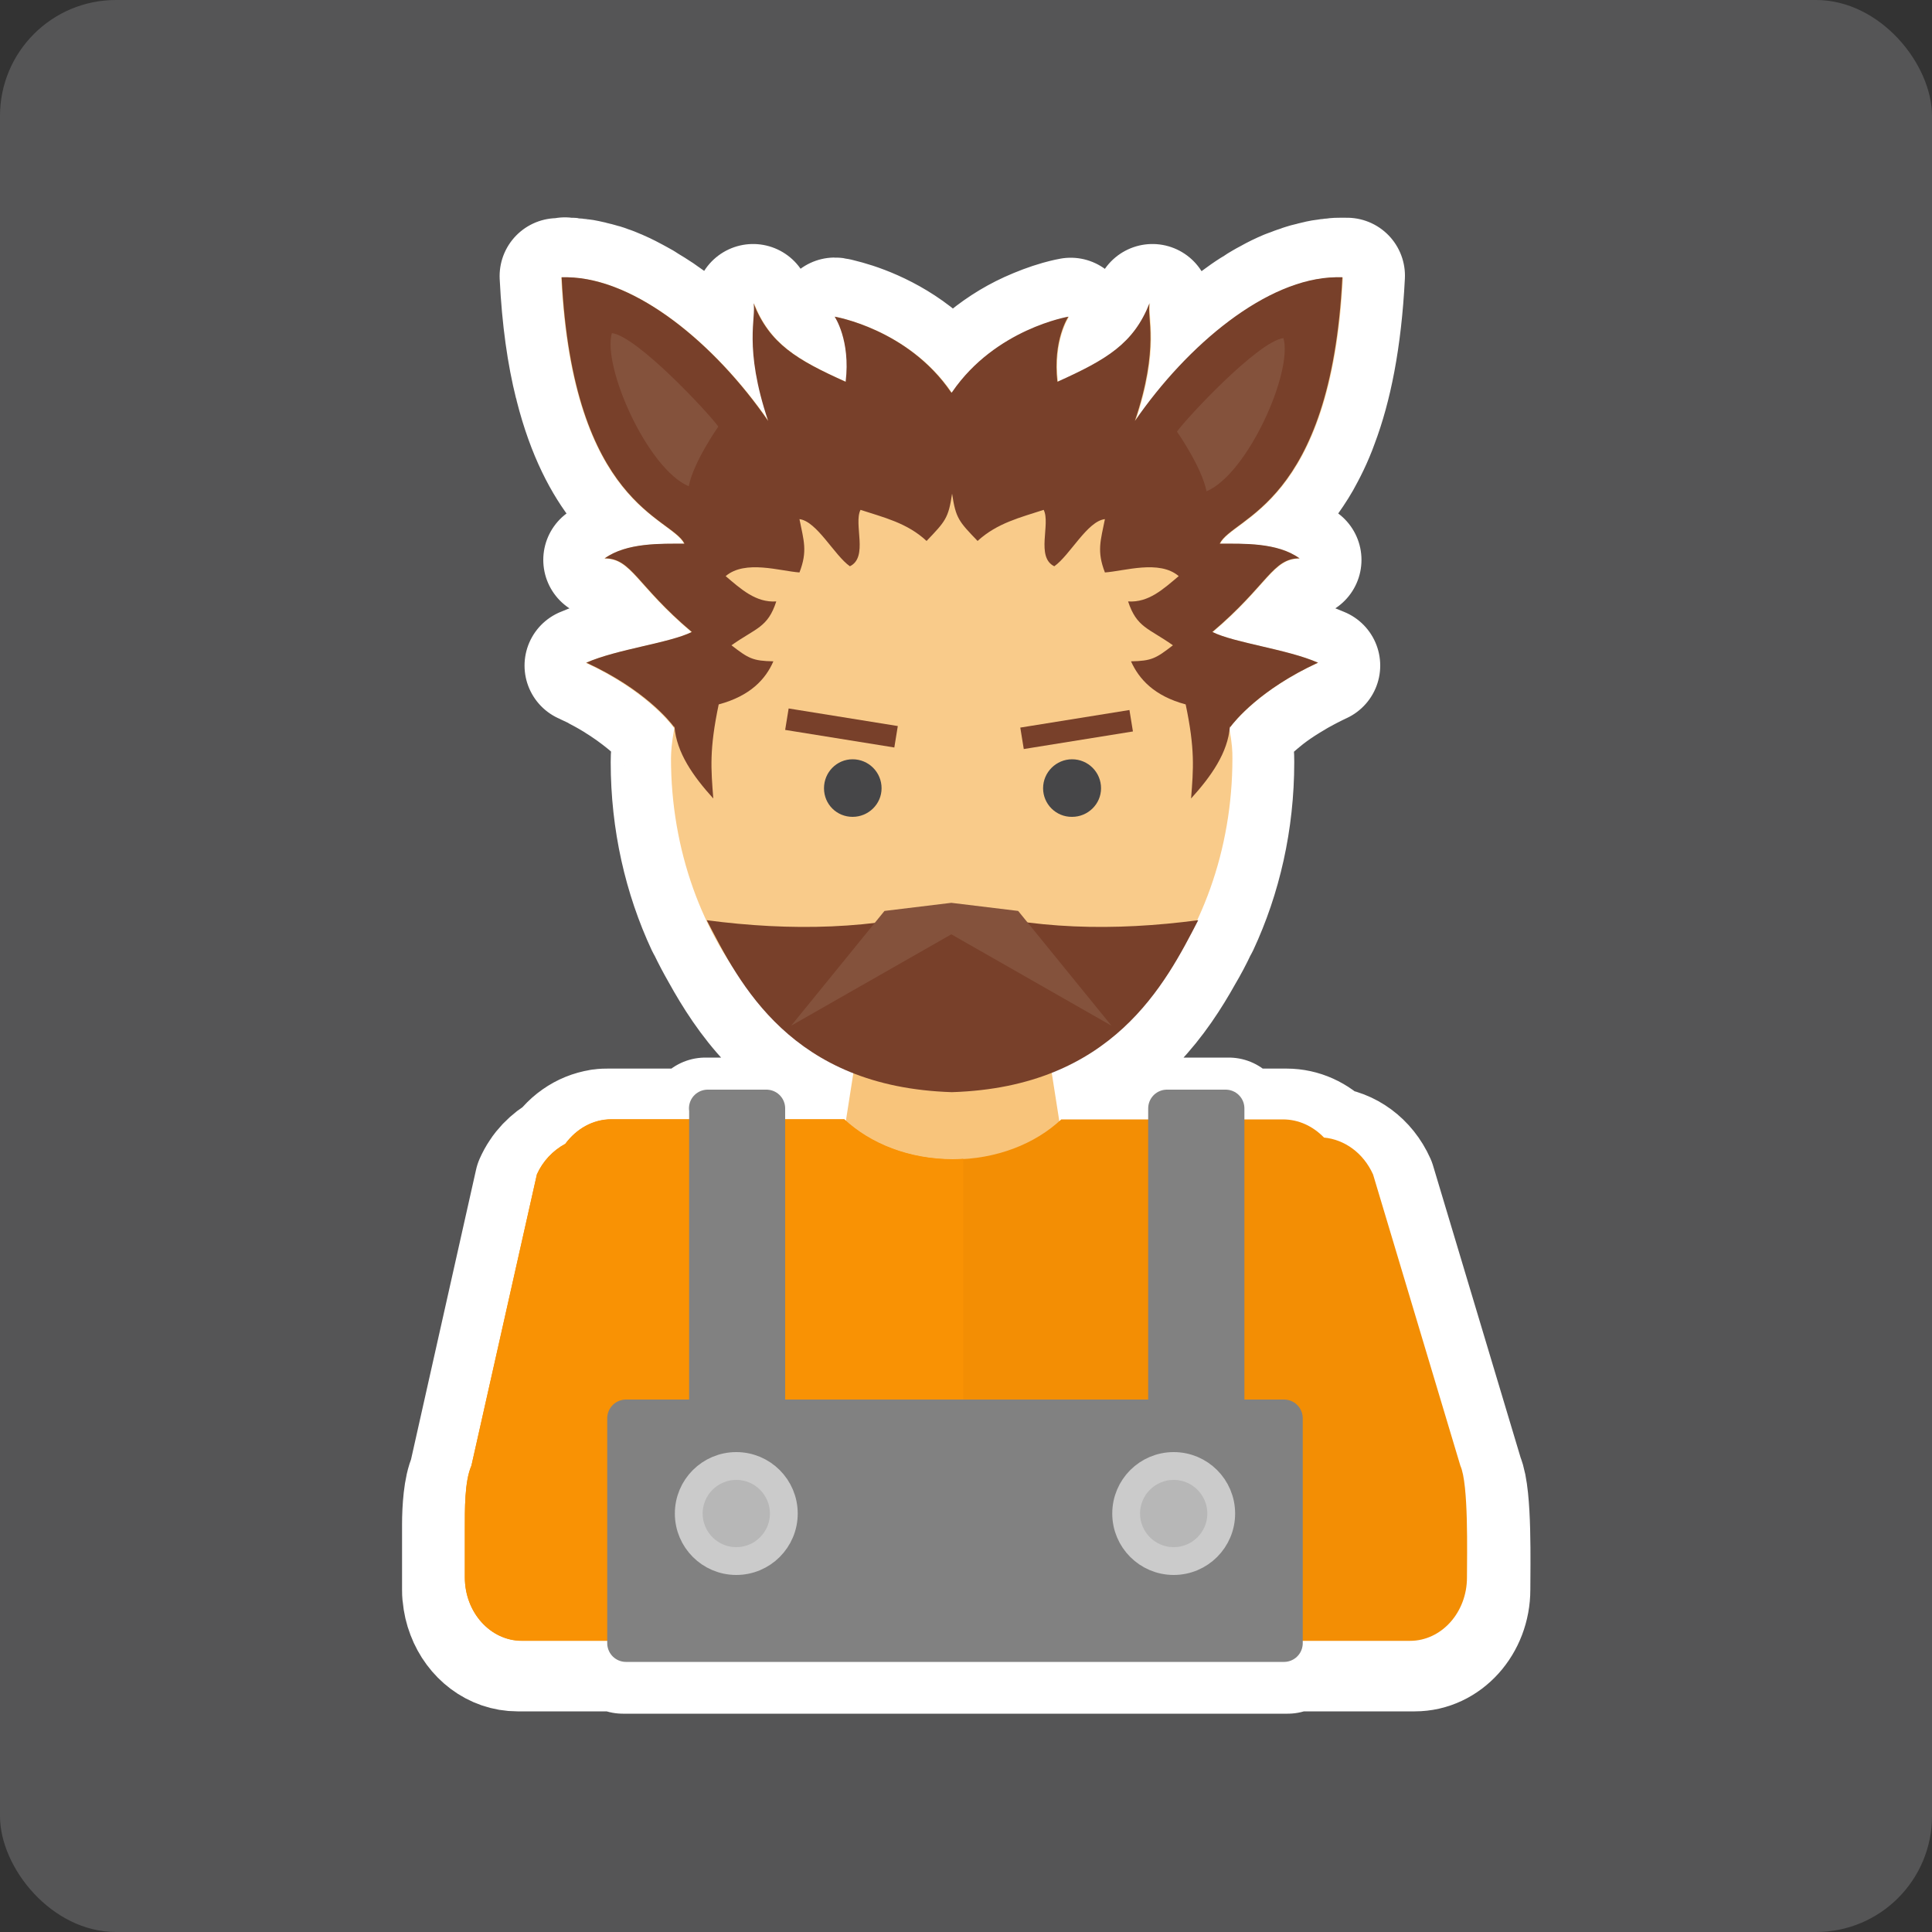 <?xml version="1.0" encoding="UTF-8"?>
<svg xmlns="http://www.w3.org/2000/svg" width="100" height="100" viewBox="0 0 100 100">
  <rect x="0" y="0" width="100" height="100" fill="#333333" stroke="none"/>
  <g id="Hintergrund">
    <rect id="Hintergrund-2" data-name="Hintergrund" x="0" width="100" height="100" rx="6" ry="6" fill="#555556"/>
  </g>
  <g id="Dorfbewohner">
    <g id="Verfluchter">
      <path d="M29.21,14.29c-.12,0-.23,0-.35,0,.11,2.24.38,4.08.76,5.6.01.05.03.1.04.15.62,2.44,1.5,4.05,2.38,5.16h0c.17.22.35.42.54.62h0c.09.09.18.18.27.27.24.24.5.46.76.67.32.26.62.47.88.66.25.19.47.36.62.53.04.04.07.08.1.13.03.04.05.08.08.13h0c-1.22,0-3.01-.06-4.17.77h0c.53,0,.9.2,1.3.58.13.13.27.27.42.44h0c.15.17.31.35.49.55h0c.2.22.4.44.61.66.55.57,1.12,1.12,1.73,1.63-1.16.58-3.91.9-5.52,1.61h0c.07.03.13.06.19.09.13.06.26.12.38.18.06.03.12.06.18.1.13.07.25.13.37.2.17.09.33.19.5.29.05.03.09.06.14.09.11.07.22.14.33.21l.1.07c.13.09.27.18.4.28.08.06.15.11.23.17.16.12.32.25.48.38l.15.13c.07.06.14.13.21.19.11.1.22.21.33.32l.12.12c.09.09.16.17.22.24.03.03.06.06.08.09.05.06.09.11.12.15.02.02.04.05.05.07l.02.03v.11c-.12.78-.14,1.14-.14,1.49,0,3.07.67,5.95,1.84,8.46h0l.1.18c.21.44.44.87.68,1.29,1.29,2.33,3.21,5.09,6.9,6.53l-.39,2.49s-.07-.06-.1-.09h-4.06v-.57h-3.07v.57h-5.04c-.12,0-.24,0-.36.02-.02,0-.04,0-.07.01-.44.07-.86.24-1.23.5-.1.07-.19.14-.28.22-.18.16-.34.34-.48.53h0c-.32.17-.6.39-.85.65-.13.14-.25.28-.35.44-.11.16-.2.33-.28.51l-3.42,15.24c-.14.3-.22.71-.27,1.15-.05.45-.07.9-.07,1.35,0,.29,0,.57,0,.82v2.52c0,.11,0,.23.02.34.03.33.1.64.22.95.45,1.19,1.51,2.02,2.74,2.02h5.45v.12h34.41v-.12h6.58c1.64,0,2.98-1.48,2.98-3.31,0-1.24.09-4.89-.34-5.84l-4.57-15.24c-.51-1.14-1.5-1.83-2.56-1.93-.56-.59-1.32-.95-2.15-.95h-2.99v-.57h-3.07v.57h-5.53s-.06.06-.1.09l-.39-2.52c3.62-1.44,5.54-4.14,6.82-6.43.26-.44.5-.89.72-1.36l.1-.18h0c1.17-2.51,1.84-5.39,1.84-8.46,0-.36-.01-.72-.15-1.52v-.07c.05-.06.36-.48,1.03-1.09l.06-.06c.22-.19.44-.38.67-.56.36-.28.73-.53,1.12-.77.15-.09.3-.18.45-.27.05-.03.11-.06.16-.09.12-.06.23-.13.35-.19.06-.03.13-.07.19-.1.18-.09.37-.19.57-.28h0c-.21-.09-.43-.18-.65-.25-1.62-.54-3.86-.85-4.87-1.36.61-.51,1.18-1.05,1.73-1.63h0c.21-.22.41-.44.61-.66h0c.18-.2.34-.39.49-.55h0c.14-.15.28-.3.42-.44.4-.38.77-.58,1.3-.58h0c-1.16-.84-2.95-.77-4.17-.77.02-.05.05-.09.08-.13h0s.06-.09.1-.13c.15-.17.36-.34.62-.53s.55-.4.88-.66c.27-.21.52-.44.76-.67.09-.09.18-.18.27-.27h0c.29-.31.56-.64.81-.98.29-.41.56-.83.79-1.28.18-.34.35-.69.5-1.05.08-.19.16-.39.23-.59.69-1.83,1.21-4.29,1.38-7.65-.12,0-.23,0-.35,0-.11,0-.23,0-.34.02-.06,0-.12.01-.18.02-.06,0-.11.01-.17.02-.05,0-.09.02-.14.02-.07.01-.14.02-.21.03l-.12.03c-.08.02-.16.03-.23.05-.05.01-.1.03-.15.04-.07.02-.13.03-.2.05-.07.02-.13.04-.2.06l-.15.05c-.07.02-.13.05-.2.07-.06.02-.11.04-.17.06-.06.02-.12.05-.18.07l-.16.06c-.31.13-.62.28-.92.45-.12.06-.24.13-.36.2-.12.07-.24.14-.35.22-.12.07-.23.14-.35.22-.12.08-.25.17-.37.26-.11.08-.22.16-.33.24-.12.09-.24.18-.35.27-.11.09-.23.18-.34.27-.12.1-.24.2-.36.3-.11.09-.21.18-.32.28-.11.1-.22.2-.32.3-.12.11-.24.22-.36.34-.09.09-.17.17-.26.26-.13.13-.26.26-.38.39-.1.11-.21.23-.31.34-.1.11-.2.22-.3.33-.11.12-.21.25-.31.37-.1.12-.2.24-.3.36-.06.08-.12.16-.18.23-.32.41-.63.82-.92,1.24.41-1.21.62-2.2.73-3,.05-.42.08-.84.09-1.26,0-.97-.12-1.54-.05-1.9-.83,2.12-2.25,2.95-4.81,4.11-.02-.13-.03-.26-.04-.4,0-.12-.01-.25-.01-.37h0c-.01-1.7.63-2.63.63-2.63,0,0-.24.04-.63.15-.53.15-1.05.35-1.56.58,0,0,0,0,0,0-.9.41-1.74.96-2.48,1.61h0c-.15.14-.3.28-.44.42l-.05.05c-.35.36-.66.75-.94,1.16-.28-.41-.59-.8-.94-1.16-.03-.03-.06-.06-.09-.09-1.59-1.6-3.48-2.31-4.45-2.58-.15-.04-.31-.08-.46-.12h0c-.11-.03-.17-.03-.17-.03,0,0,.33.48.51,1.37h0c.08.42.12.84.12,1.26h0c0,.13,0,.25-.01.38h0c0,.13-.02.27-.04.4-2.57-1.16-3.98-1.99-4.81-4.11.04.18.03.41,0,.72-.02.31-.05.69-.05,1.16h0c0,.14,0,.26.01.39.05.93.23,2.19.8,3.88-.17-.25-.35-.5-.53-.74h0c-.1-.15-.21-.29-.32-.42-.08-.1-.16-.21-.24-.31-.11-.14-.22-.27-.34-.4-.09-.1-.17-.21-.27-.32-.11-.13-.23-.26-.35-.39-.09-.1-.18-.2-.27-.3-.12-.12-.23-.24-.35-.36-.1-.1-.2-.2-.3-.3-.11-.11-.22-.21-.33-.31-.11-.11-.23-.22-.34-.32-.11-.1-.22-.19-.32-.28-.12-.1-.23-.2-.35-.3-.11-.09-.22-.18-.34-.27-.12-.09-.24-.19-.36-.28-.11-.08-.23-.16-.34-.24-.12-.09-.24-.17-.37-.25-.12-.08-.23-.15-.35-.22-.12-.07-.24-.15-.35-.22-.12-.07-.24-.13-.36-.2-.12-.06-.24-.13-.36-.19-.18-.09-.36-.18-.55-.26-.06-.02-.12-.05-.17-.07l-.17-.07c-.05-.02-.11-.04-.16-.06-.07-.02-.14-.05-.2-.07-.05-.02-.09-.03-.14-.04-.07-.02-.14-.04-.21-.06-.07-.02-.14-.04-.2-.05-.05-.01-.09-.03-.14-.04-.08-.02-.15-.03-.23-.05-.04,0-.09-.02-.13-.03-.07-.01-.14-.02-.22-.03-.05,0-.09-.02-.14-.02-.06,0-.12-.01-.18-.02-.06,0-.12-.01-.18-.02-.11,0-.23-.01-.34-.02h0,0Z" image-rendering="optimizeQuality" shape-rendering="geometricPrecision" text-rendering="geometricPrecision" fill="#f8c47b" stroke="#fff" stroke-linejoin="round" stroke-width="6"/>
      <path d="M55.38,61.54c.14.9-.74,1.65-1.65,1.65h-8.85c-.91,0-1.79-.75-1.65-1.65l1.13-7.21c.14-.9.74-1.65,1.65-1.65h6.59c.91,0,1.51.75,1.65,1.65l1.13,7.21Z" image-rendering="optimizeQuality" shape-rendering="geometricPrecision" text-rendering="geometricPrecision" fill="#f8c47b"/>
      <path d="M75.59,75.87l-4.52-15.08c-.51-1.13-1.49-1.81-2.54-1.91-.56-.58-1.3-.94-2.13-.94h-11.47c-1.35,1.27-3.37,2.07-5.62,2.07s-4.26-.8-5.62-2.07h-12.04c-.97,0-1.82.5-2.39,1.27-.65.35-1.17.91-1.47,1.58l-3.39,15.08c-.36.81-.34,2.3-.34,3.28v2.5c0,1.81,1.32,3.28,2.95,3.28h45.97c1.63,0,2.95-1.47,2.95-3.28,0-1.23.09-4.84-.34-5.78Z" image-rendering="optimizeQuality" shape-rendering="geometricPrecision" text-rendering="geometricPrecision" fill="#f38e04"/>
      <path d="M31.65,57.93c-.97,0-1.82.5-2.39,1.27-.65.35-1.17.91-1.47,1.58l-3.39,15.08c-.36.81-.34,2.3-.34,3.28v2.5c0,1.81,1.32,3.28,2.95,3.28h22.85v-24.94c-.18.01-.36.02-.54.02-2.25,0-4.26-.8-5.62-2.07h-12.04Z" fill="#f99204"/>
      <path d="M68.24,34.31c-1.59-.7-4.32-1.02-5.47-1.59,2.86-2.42,3.11-3.81,4.51-3.81-1.14-.83-2.92-.76-4.13-.76.67-1.39,5.77-1.97,6.36-13.79-3.65-.16-7.92,3.35-10.74,7.44,1.29-3.83.61-5.39.76-6.1-.83,2.1-2.22,2.92-4.77,4.07-.25-2.16.57-3.37.57-3.37,0,0-3.81.64-6.05,3.94-2.24-3.3-6.05-3.94-6.05-3.94,0,0,.83,1.21.57,3.37-2.54-1.14-3.94-1.97-4.77-4.07.16.71-.53,2.27.76,6.1-2.82-4.08-7.09-7.6-10.74-7.44.59,11.82,5.68,12.4,6.36,13.79-1.21,0-2.99-.06-4.13.76,1.4,0,1.65,1.4,4.51,3.81-1.14.57-3.88.89-5.47,1.59,3.31,1.53,4.58,3.39,4.58,3.39-.15.83-.16,1.19-.17,1.55,0,9.54,6.51,17.27,14.53,17.27s14.53-7.73,14.53-17.27c0-.36-.01-.73-.16-1.55,0,0,1.27-1.87,4.58-3.39h0Z" fill="#f9cb8a"/>
      <path d="M29.41,14.35c-.11,0-.23,0-.34,0,.59,11.82,5.68,12.41,6.36,13.79-1.21,0-2.99-.06-4.13.76,1.4,0,1.65,1.4,4.51,3.81-1.14.57-3.88.89-5.46,1.59,3,1.38,4.32,3.03,4.54,3.33l.02-.02c.11,1.35.96,2.56,2.01,3.72-.12-1.54-.21-2.54.28-4.87,1.64-.44,2.43-1.31,2.83-2.23-1.07-.02-1.29-.15-2.17-.83,1.27-.9,1.88-.91,2.32-2.27-1.06.07-1.83-.64-2.62-1.31,1.01-.86,2.82-.26,3.82-.19.43-1.11.22-1.65,0-2.76.9.11,1.81,1.88,2.61,2.44.97-.47.18-2.19.55-2.92,1.19.39,2.41.67,3.42,1.61.97-1.02,1.13-1.17,1.32-2.45.19,1.28.35,1.44,1.32,2.45,1.01-.93,2.23-1.22,3.42-1.61.37.72-.42,2.45.55,2.92.81-.57,1.71-2.34,2.62-2.44-.22,1.11-.43,1.65,0,2.76,1.01-.07,2.82-.67,3.82.19-.79.66-1.55,1.38-2.62,1.31.45,1.36,1.05,1.37,2.32,2.27-.88.68-1.1.81-2.17.83.41.91,1.19,1.79,2.83,2.23.49,2.33.4,3.33.28,4.87,1.05-1.16,1.9-2.37,2.01-3.72l.02.02c.22-.3,1.54-1.95,4.54-3.33-1.59-.7-4.32-1.02-5.47-1.59,2.86-2.42,3.11-3.81,4.51-3.81-1.14-.83-2.92-.76-4.13-.76.67-1.39,5.76-1.97,6.35-13.79-.11,0-.23,0-.34,0-3.57.06-7.67,3.48-10.4,7.44,1.29-3.83.61-5.39.76-6.1-.83,2.1-2.22,2.92-4.77,4.07-.25-2.16.57-3.37.57-3.37,0,0-3.77.63-6.01,3.89h0s-.04.05-.04.05l-.04-.05h0c-2.24-3.26-6.01-3.89-6.01-3.89,0,0,.83,1.21.57,3.37-2.54-1.14-3.94-1.97-4.77-4.07.16.71-.53,2.27.76,6.1-2.73-3.96-6.82-7.38-10.4-7.44Z" fill="#78402a"/>
      <path d="M58.46,36.75l-5.65.91.18,1.11,5.65-.91-.18-1.11M40.82,36.67l5.65.91-.18,1.11-5.65-.91.18-1.11" fill="#78402a" fill-rule="evenodd"/>
      <path d="M55.49,42.28c.82,0,1.5-.66,1.5-1.48,0-.83-.67-1.5-1.5-1.5-.82,0-1.5.67-1.5,1.5,0,.82.67,1.49,1.5,1.48,0,0,0,0,0,0M44.13,42.28c.82,0,1.5-.66,1.5-1.48,0-.83-.67-1.5-1.5-1.5-.82,0-1.48.67-1.48,1.5s.66,1.48,1.48,1.48" fill="#464648" fill-rule="evenodd"/>
      <path d="M37.18,22.08c-.48-.68-4.19-4.67-5.51-4.84-.5,1.74,1.84,7.02,3.98,7.93.24-1.26,1.53-3.09,1.53-3.09h0ZM60.92,22.34c.48-.68,4.19-4.67,5.51-4.84.5,1.74-1.84,7.02-3.98,7.93-.25-1.26-1.53-3.09-1.53-3.09h0Z" fill="#84523c"/>
      <path d="M36.64,57.37v16.04h-4.24v11.64h34.06v-11.64h-3.02v-16.04h-3.04v16.04h-20.73v-16.04h-3.04Z" fill="#818181" stroke="#818181" stroke-linecap="square" stroke-linejoin="round" stroke-width="1.94"/>
      <g>
        <circle cx="38.11" cy="78.34" r="2.46" fill="#b7b7b7" stroke="#cbcbcb" stroke-linecap="round" stroke-linejoin="round" stroke-width="1.44"/>
        <circle cx="60.75" cy="78.34" r="2.46" fill="#b7b7b7" stroke="#cbcbcb" stroke-linecap="round" stroke-linejoin="round" stroke-width="1.44"/>
      </g>
      <g>
        <path d="M62.01,47.63c-4.33.57-8.57.5-12.66-.66-4.11,1.16-8.45,1.23-12.77.66,1.69,3.26,4.35,8.64,12.69,8.9,8.34-.26,11.06-5.63,12.75-8.9" fill="#78402a" fill-rule="evenodd"/>
        <path d="M45.78,47.15l-4.83,5.94,8.29-4.73,8.29,4.73-4.83-5.94-3.46-.42-3.46.42" fill="#84523c" fill-rule="evenodd"/>
      </g>
    </g>
  </g>
</svg>